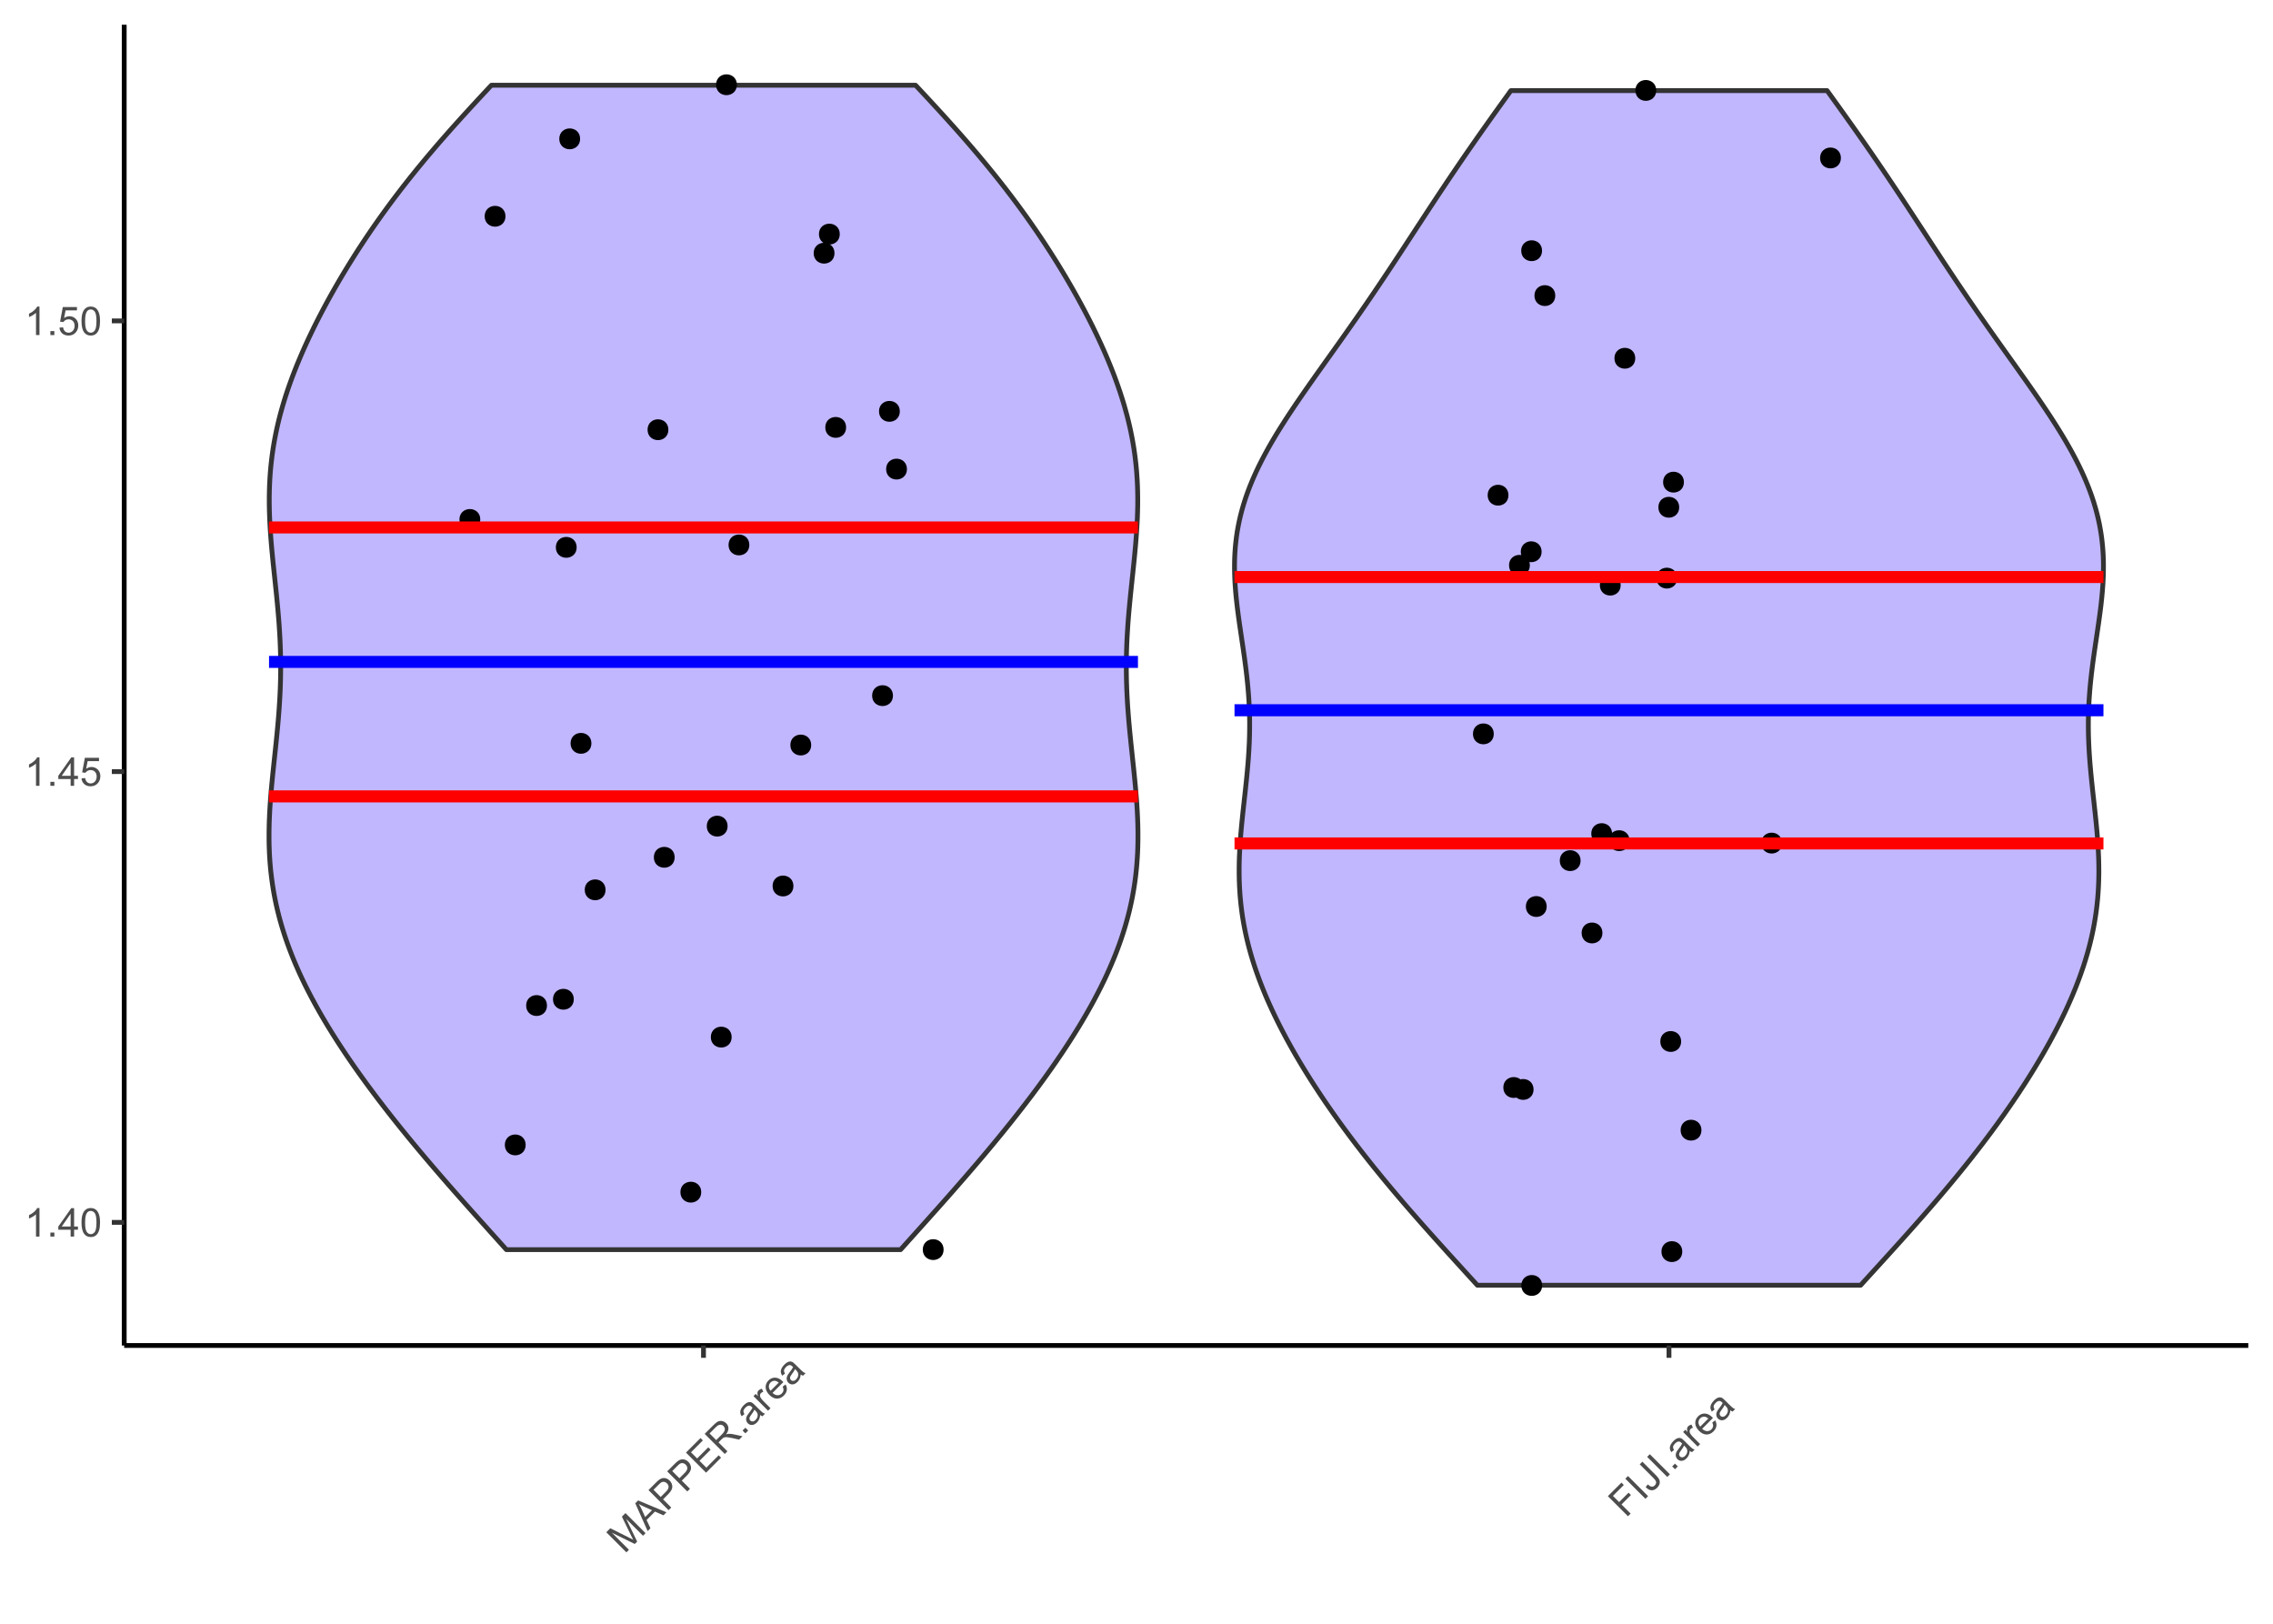 <?xml version="1.0" encoding="UTF-8"?>
<svg xmlns="http://www.w3.org/2000/svg" xmlns:xlink="http://www.w3.org/1999/xlink" width="504pt" height="360pt" viewBox="0 0 504 360" version="1.1">
<defs>
<g>
<symbol overflow="visible" id="glyph0-0">
<path style="stroke:none;" d="M 1.102 0 L 1.102 -5.5 L 5.5 -5.5 L 5.5 0 Z M 1.238 -0.137 L 5.363 -0.137 L 5.363 -5.363 L 1.238 -5.363 Z M 1.238 -0.137 "/>
</symbol>
<symbol overflow="visible" id="glyph0-1">
<path style="stroke:none;" d="M 3.277 0 L 2.504 0 L 2.504 -4.93 C 2.316 -4.75 2.074 -4.574 1.773 -4.395 C 1.469 -4.215 1.195 -4.082 0.957 -3.996 L 0.957 -4.742 C 1.387 -4.941 1.766 -5.188 2.09 -5.48 C 2.414 -5.77 2.645 -6.051 2.781 -6.324 L 3.277 -6.324 Z M 3.277 0 "/>
</symbol>
<symbol overflow="visible" id="glyph0-2">
<path style="stroke:none;" d="M 0.801 0 L 0.801 -0.883 L 1.68 -0.883 L 1.68 0 Z M 0.801 0 "/>
</symbol>
<symbol overflow="visible" id="glyph0-3">
<path style="stroke:none;" d="M 2.844 0 L 2.844 -1.508 L 0.113 -1.508 L 0.113 -2.219 L 2.988 -6.301 L 3.617 -6.301 L 3.617 -2.219 L 4.469 -2.219 L 4.469 -1.508 L 3.617 -1.508 L 3.617 0 Z M 2.844 -2.219 L 2.844 -5.059 L 0.871 -2.219 Z M 2.844 -2.219 "/>
</symbol>
<symbol overflow="visible" id="glyph0-4">
<path style="stroke:none;" d="M 0.367 -3.105 C 0.363 -3.848 0.438 -4.445 0.594 -4.902 C 0.742 -5.355 0.973 -5.707 1.277 -5.953 C 1.578 -6.199 1.957 -6.32 2.418 -6.324 C 2.754 -6.32 3.051 -6.254 3.309 -6.121 C 3.562 -5.984 3.773 -5.789 3.938 -5.531 C 4.102 -5.273 4.23 -4.961 4.328 -4.594 C 4.422 -4.227 4.469 -3.73 4.473 -3.105 C 4.469 -2.367 4.395 -1.77 4.242 -1.316 C 4.09 -0.859 3.863 -0.508 3.562 -0.262 C 3.258 -0.016 2.875 0.105 2.418 0.109 C 1.809 0.105 1.332 -0.109 0.988 -0.547 C 0.57 -1.066 0.363 -1.922 0.367 -3.105 Z M 1.16 -3.105 C 1.16 -2.07 1.281 -1.379 1.523 -1.039 C 1.766 -0.695 2.062 -0.527 2.418 -0.527 C 2.773 -0.527 3.074 -0.699 3.316 -1.043 C 3.559 -1.387 3.68 -2.074 3.68 -3.105 C 3.68 -4.145 3.559 -4.832 3.316 -5.172 C 3.074 -5.512 2.77 -5.684 2.41 -5.684 C 2.051 -5.684 1.77 -5.531 1.559 -5.234 C 1.293 -4.844 1.16 -4.137 1.16 -3.105 Z M 1.16 -3.105 "/>
</symbol>
<symbol overflow="visible" id="glyph0-5">
<path style="stroke:none;" d="M 0.367 -1.648 L 1.176 -1.719 C 1.234 -1.32 1.375 -1.023 1.594 -0.824 C 1.812 -0.625 2.078 -0.527 2.391 -0.527 C 2.762 -0.527 3.074 -0.668 3.336 -0.949 C 3.59 -1.23 3.719 -1.602 3.723 -2.066 C 3.719 -2.504 3.594 -2.852 3.348 -3.109 C 3.098 -3.363 2.773 -3.492 2.375 -3.492 C 2.125 -3.492 1.902 -3.434 1.703 -3.32 C 1.5 -3.207 1.344 -3.062 1.23 -2.883 L 0.504 -2.977 L 1.113 -6.215 L 4.246 -6.215 L 4.246 -5.473 L 1.73 -5.473 L 1.391 -3.781 C 1.766 -4.039 2.164 -4.172 2.582 -4.176 C 3.129 -4.172 3.594 -3.98 3.973 -3.605 C 4.352 -3.223 4.539 -2.734 4.543 -2.137 C 4.539 -1.562 4.375 -1.07 4.043 -0.656 C 3.637 -0.148 3.086 0.105 2.391 0.109 C 1.816 0.105 1.348 -0.051 0.984 -0.371 C 0.621 -0.691 0.414 -1.117 0.367 -1.648 Z M 0.367 -1.648 "/>
</symbol>
<symbol overflow="visible" id="glyph1-0">
<path style="stroke:none;" d="M 0.777 -0.777 L -3.109 -4.668 L 0 -7.777 L 3.891 -3.891 Z M 0.777 -0.973 L 3.695 -3.891 L 0 -7.582 L -2.918 -4.668 Z M 0.777 -0.973 "/>
</symbol>
<symbol overflow="visible" id="glyph1-1">
<path style="stroke:none;" d="M 0.461 -0.461 L -3.992 -4.918 L -3.105 -5.805 L 1.102 -3.703 C 1.492 -3.508 1.781 -3.359 1.977 -3.258 C 1.859 -3.469 1.699 -3.785 1.496 -4.207 L -0.535 -8.375 L 0.258 -9.168 L 4.711 -4.711 L 4.145 -4.145 L 0.418 -7.871 L 2.852 -2.852 L 2.316 -2.316 L -2.762 -4.82 L 1.031 -1.031 Z M 0.461 -0.461 "/>
</symbol>
<symbol overflow="visible" id="glyph1-2">
<path style="stroke:none;" d="M -0.008 0.008 L -2.754 -6.156 L -2.117 -6.789 L 4.16 -4.16 L 3.488 -3.488 L 1.621 -4.316 L -0.242 -2.453 L 0.617 -0.617 Z M -0.555 -3.105 L 0.957 -4.617 L -0.742 -5.383 C -1.254 -5.613 -1.668 -5.816 -1.98 -5.992 C -1.75 -5.645 -1.547 -5.281 -1.371 -4.902 Z M -0.555 -3.105 "/>
</symbol>
<symbol overflow="visible" id="glyph1-3">
<path style="stroke:none;" d="M 0.48 -0.48 L -3.973 -4.934 L -2.293 -6.613 C -1.996 -6.906 -1.758 -7.117 -1.574 -7.25 C -1.316 -7.43 -1.062 -7.543 -0.816 -7.59 C -0.562 -7.633 -0.301 -7.609 -0.027 -7.52 C 0.246 -7.422 0.492 -7.266 0.715 -7.047 C 1.09 -6.664 1.289 -6.223 1.312 -5.723 C 1.336 -5.219 1.031 -4.652 0.402 -4.023 L -0.742 -2.879 L 1.07 -1.07 Z M -1.266 -3.406 L -0.117 -4.559 C 0.266 -4.938 0.465 -5.277 0.484 -5.582 C 0.5 -5.883 0.379 -6.164 0.125 -6.422 C -0.062 -6.605 -0.266 -6.715 -0.496 -6.758 C -0.719 -6.793 -0.93 -6.758 -1.129 -6.648 C -1.254 -6.574 -1.449 -6.402 -1.719 -6.137 L -2.859 -5 Z M -1.266 -3.406 "/>
</symbol>
<symbol overflow="visible" id="glyph1-4">
<path style="stroke:none;" d="M 0.492 -0.492 L -3.961 -4.945 L -0.742 -8.168 L -0.215 -7.641 L -2.848 -5.012 L -1.484 -3.645 L 0.98 -6.109 L 1.504 -5.586 L -0.961 -3.125 L 0.555 -1.605 L 3.289 -4.344 L 3.816 -3.816 Z M 0.492 -0.492 "/>
</symbol>
<symbol overflow="visible" id="glyph1-5">
<path style="stroke:none;" d="M 0.488 -0.488 L -3.965 -4.945 L -1.988 -6.918 C -1.59 -7.312 -1.25 -7.574 -0.965 -7.703 C -0.676 -7.828 -0.367 -7.852 -0.043 -7.773 C 0.285 -7.691 0.566 -7.531 0.812 -7.289 C 1.125 -6.973 1.289 -6.602 1.301 -6.184 C 1.312 -5.758 1.133 -5.305 0.77 -4.82 C 0.996 -4.902 1.191 -4.949 1.348 -4.957 C 1.676 -4.969 2.035 -4.934 2.426 -4.852 L 4.414 -4.414 L 3.672 -3.672 L 2.156 -4.012 C 1.715 -4.102 1.367 -4.164 1.117 -4.199 C 0.863 -4.227 0.664 -4.227 0.52 -4.195 C 0.375 -4.164 0.246 -4.113 0.133 -4.047 C 0.051 -3.992 -0.062 -3.891 -0.215 -3.738 L -0.898 -3.055 L 1.078 -1.078 Z M -1.41 -3.566 L -0.145 -4.836 C 0.125 -5.102 0.305 -5.34 0.406 -5.547 C 0.5 -5.754 0.527 -5.957 0.484 -6.16 C 0.438 -6.359 0.344 -6.535 0.203 -6.68 C -0.008 -6.891 -0.254 -6.984 -0.543 -6.969 C -0.828 -6.949 -1.137 -6.777 -1.473 -6.449 L -2.883 -5.039 Z M -1.41 -3.566 "/>
</symbol>
<symbol overflow="visible" id="glyph1-6">
<path style="stroke:none;" d="M 0.566 -0.566 L -0.059 -1.188 L 0.566 -1.812 L 1.188 -1.188 Z M 0.566 -0.566 "/>
</symbol>
<symbol overflow="visible" id="glyph1-7">
<path style="stroke:none;" d="M 2.117 -2.914 C 2.082 -2.535 2.008 -2.219 1.895 -1.965 C 1.777 -1.703 1.613 -1.469 1.402 -1.254 C 1.043 -0.898 0.684 -0.711 0.32 -0.695 C -0.043 -0.676 -0.355 -0.801 -0.625 -1.074 C -0.781 -1.23 -0.891 -1.414 -0.949 -1.617 C -1.008 -1.82 -1.016 -2.02 -0.98 -2.215 C -0.941 -2.41 -0.871 -2.598 -0.77 -2.785 C -0.684 -2.918 -0.551 -3.109 -0.363 -3.355 C 0.023 -3.844 0.285 -4.23 0.422 -4.52 C 0.348 -4.59 0.301 -4.641 0.281 -4.664 C 0.062 -4.887 -0.145 -4.992 -0.344 -4.98 C -0.605 -4.965 -0.875 -4.816 -1.152 -4.543 C -1.406 -4.281 -1.551 -4.047 -1.586 -3.836 C -1.613 -3.621 -1.543 -3.371 -1.379 -3.086 L -1.988 -2.625 C -2.164 -2.902 -2.27 -3.164 -2.301 -3.418 C -2.328 -3.668 -2.273 -3.938 -2.141 -4.227 C -2.004 -4.508 -1.801 -4.793 -1.523 -5.074 C -1.25 -5.348 -0.992 -5.539 -0.758 -5.648 C -0.516 -5.754 -0.309 -5.797 -0.133 -5.781 C 0.047 -5.762 0.227 -5.695 0.41 -5.582 C 0.52 -5.504 0.695 -5.344 0.941 -5.105 L 1.672 -4.375 C 2.176 -3.863 2.508 -3.555 2.668 -3.445 C 2.824 -3.332 3 -3.246 3.195 -3.195 L 2.625 -2.625 C 2.453 -2.68 2.281 -2.773 2.117 -2.914 Z M 0.852 -4.09 C 0.73 -3.809 0.504 -3.441 0.164 -2.988 C -0.027 -2.73 -0.148 -2.535 -0.203 -2.402 C -0.254 -2.27 -0.266 -2.137 -0.238 -2.008 C -0.211 -1.879 -0.152 -1.77 -0.059 -1.676 C 0.086 -1.527 0.262 -1.461 0.473 -1.477 C 0.68 -1.488 0.891 -1.598 1.102 -1.812 C 1.312 -2.02 1.453 -2.254 1.523 -2.512 C 1.594 -2.766 1.59 -3.012 1.512 -3.254 C 1.445 -3.434 1.289 -3.648 1.051 -3.891 Z M 0.852 -4.09 "/>
</symbol>
<symbol overflow="visible" id="glyph1-8">
<path style="stroke:none;" d="M 0.402 -0.402 L -2.824 -3.629 L -2.332 -4.121 L -1.84 -3.633 C -1.941 -3.984 -1.977 -4.25 -1.945 -4.434 C -1.91 -4.609 -1.828 -4.762 -1.703 -4.895 C -1.52 -5.074 -1.273 -5.203 -0.965 -5.281 L -0.648 -4.586 C -0.855 -4.527 -1.027 -4.434 -1.168 -4.301 C -1.285 -4.18 -1.355 -4.035 -1.379 -3.871 C -1.398 -3.703 -1.367 -3.535 -1.285 -3.371 C -1.148 -3.113 -0.969 -2.871 -0.738 -2.641 L 0.949 -0.949 Z M 0.402 -0.402 "/>
</symbol>
<symbol overflow="visible" id="glyph1-9">
<path style="stroke:none;" d="M 1.578 -3.656 L 2.215 -4.152 C 2.457 -3.73 2.547 -3.309 2.488 -2.887 C 2.426 -2.461 2.211 -2.062 1.84 -1.691 C 1.363 -1.219 0.84 -0.988 0.277 -1.004 C -0.289 -1.016 -0.832 -1.285 -1.359 -1.812 C -1.898 -2.352 -2.18 -2.914 -2.203 -3.496 C -2.223 -4.074 -2.008 -4.586 -1.566 -5.035 C -1.129 -5.465 -0.629 -5.672 -0.066 -5.652 C 0.504 -5.629 1.051 -5.352 1.582 -4.82 C 1.613 -4.785 1.66 -4.734 1.727 -4.672 L -0.68 -2.266 C -0.305 -1.93 0.066 -1.758 0.434 -1.754 C 0.801 -1.742 1.117 -1.875 1.391 -2.145 C 1.586 -2.344 1.707 -2.566 1.746 -2.816 C 1.781 -3.062 1.723 -3.344 1.578 -3.656 Z M -1.102 -2.746 L 0.703 -4.547 C 0.406 -4.793 0.133 -4.926 -0.117 -4.953 C -0.5 -4.984 -0.828 -4.863 -1.109 -4.59 C -1.355 -4.336 -1.484 -4.043 -1.488 -3.703 C -1.492 -3.363 -1.363 -3.043 -1.102 -2.746 Z M -1.102 -2.746 "/>
</symbol>
<symbol overflow="visible" id="glyph1-10">
<path style="stroke:none;" d="M 0.512 -0.512 L -3.945 -4.965 L -0.938 -7.969 L -0.414 -7.445 L -2.828 -5.027 L -1.449 -3.648 L 0.641 -5.738 L 1.168 -5.215 L -0.922 -3.125 L 1.102 -1.102 Z M 0.512 -0.512 "/>
</symbol>
<symbol overflow="visible" id="glyph1-11">
<path style="stroke:none;" d="M 0.582 -0.582 L -3.875 -5.035 L -3.285 -5.625 L 1.168 -1.168 Z M 0.582 -0.582 "/>
</symbol>
<symbol overflow="visible" id="glyph1-12">
<path style="stroke:none;" d="M -1.086 -1.441 L -0.625 -2.047 C -0.27 -1.719 0.023 -1.551 0.262 -1.539 C 0.5 -1.527 0.719 -1.621 0.922 -1.824 C 1.066 -1.965 1.16 -2.125 1.203 -2.305 C 1.242 -2.477 1.227 -2.645 1.148 -2.805 C 1.07 -2.961 0.902 -3.168 0.652 -3.426 L -2.414 -6.492 L -1.824 -7.082 L 1.211 -4.047 C 1.582 -3.672 1.824 -3.34 1.941 -3.047 C 2.051 -2.75 2.066 -2.449 1.98 -2.148 C 1.891 -1.844 1.715 -1.562 1.453 -1.301 C 1.062 -0.91 0.648 -0.723 0.219 -0.738 C -0.215 -0.754 -0.645 -0.988 -1.086 -1.441 Z M -1.086 -1.441 "/>
</symbol>
</g>
</defs>
<g id="surface749">
<rect x="0" y="0" width="504" height="360" style="fill:rgb(100%,100%,100%);fill-opacity:1;stroke:none;"/>
<rect x="0" y="0" width="504" height="360" style="fill:rgb(100%,100%,100%);fill-opacity:1;stroke:none;"/>
<path style="fill:none;stroke-width:1.067;stroke-linecap:round;stroke-linejoin:round;stroke:rgb(100%,100%,100%);stroke-opacity:1;stroke-miterlimit:10;" d="M 0 360 L 504 360 L 504 0 L 0 0 Z M 0 360 "/>
<path style="fill-rule:nonzero;fill:rgb(51.765%,43.922%,100%);fill-opacity:0.502;stroke-width:1.067;stroke-linecap:round;stroke-linejoin:round;stroke:rgb(20%,20%,20%);stroke-opacity:1;stroke-miterlimit:10;" d="M 112.285 277.062 L 111.832 276.555 L 111.379 276.051 L 110.922 275.547 L 110.469 275.039 L 109.562 274.031 L 109.105 273.523 L 108.199 272.516 L 107.746 272.008 L 106.84 271 L 106.387 270.492 L 105.934 269.988 L 105.48 269.48 L 105.031 268.977 L 104.578 268.473 L 104.129 267.965 L 103.23 266.957 L 102.781 266.449 L 102.336 265.945 L 101.887 265.441 L 101.441 264.934 L 100.551 263.926 L 100.109 263.418 L 99.664 262.914 L 99.227 262.41 L 98.785 261.902 L 98.344 261.398 L 97.906 260.895 L 97.469 260.387 L 97.035 259.883 L 96.598 259.379 L 96.164 258.871 L 95.73 258.367 L 95.301 257.863 L 94.871 257.355 L 94.441 256.852 L 94.016 256.348 L 93.59 255.84 L 93.164 255.336 L 92.742 254.832 L 92.32 254.324 L 91.902 253.82 L 91.48 253.316 L 91.066 252.809 L 90.648 252.305 L 90.238 251.801 L 89.824 251.293 L 89.004 250.285 L 88.598 249.777 L 88.191 249.273 L 87.789 248.77 L 87.387 248.262 L 86.984 247.758 L 86.59 247.254 L 86.191 246.746 L 85.402 245.738 L 85.012 245.23 L 84.238 244.223 L 83.852 243.715 L 83.086 242.707 L 82.707 242.199 L 81.957 241.191 L 81.582 240.684 L 81.211 240.18 L 80.844 239.676 L 80.477 239.168 L 79.75 238.16 L 79.391 237.652 L 78.68 236.645 L 78.324 236.137 L 77.629 235.129 L 77.281 234.621 L 76.938 234.117 L 76.598 233.613 L 76.262 233.105 L 75.926 232.602 L 75.594 232.098 L 75.262 231.59 L 74.934 231.086 L 74.609 230.582 L 74.289 230.074 L 73.965 229.57 L 73.652 229.066 L 73.336 228.559 L 73.027 228.055 L 72.715 227.551 L 72.41 227.043 L 71.809 226.035 L 71.512 225.527 L 70.926 224.52 L 70.641 224.012 L 70.355 223.508 L 70.074 223.004 L 69.797 222.496 L 69.25 221.488 L 68.98 220.98 L 68.457 219.973 L 68.199 219.465 L 67.941 218.961 L 67.691 218.457 L 67.441 217.949 L 66.957 216.941 L 66.723 216.434 L 66.488 215.93 L 66.258 215.426 L 66.031 214.918 L 65.812 214.414 L 65.59 213.91 L 65.375 213.402 L 65.164 212.898 L 64.957 212.395 L 64.754 211.887 L 64.555 211.383 L 64.359 210.879 L 64.168 210.371 L 63.793 209.363 L 63.617 208.855 L 63.438 208.352 L 63.27 207.848 L 63.098 207.34 L 62.777 206.332 L 62.621 205.824 L 62.469 205.32 L 62.32 204.816 L 62.176 204.309 L 62.039 203.805 L 61.902 203.297 L 61.77 202.793 L 61.645 202.289 L 61.52 201.781 L 61.285 200.773 L 61.176 200.266 L 61.07 199.762 L 60.969 199.258 L 60.867 198.75 L 60.773 198.246 L 60.684 197.742 L 60.598 197.234 L 60.516 196.73 L 60.438 196.227 L 60.363 195.719 L 60.293 195.215 L 60.227 194.711 L 60.164 194.203 L 60.047 193.195 L 59.996 192.688 L 59.949 192.184 L 59.906 191.68 L 59.863 191.172 L 59.793 190.164 L 59.766 189.656 L 59.738 189.152 L 59.719 188.648 L 59.699 188.141 L 59.668 187.133 L 59.66 186.625 L 59.652 186.121 L 59.652 184.605 L 59.66 184.102 L 59.668 183.594 L 59.691 182.586 L 59.707 182.078 L 59.727 181.574 L 59.75 181.07 L 59.77 180.562 L 59.824 179.555 L 59.855 179.047 L 59.887 178.543 L 59.922 178.039 L 59.957 177.531 L 60.035 176.523 L 60.078 176.016 L 60.117 175.512 L 60.164 175.008 L 60.207 174.5 L 60.301 173.492 L 60.352 172.984 L 60.398 172.48 L 60.449 171.977 L 60.5 171.469 L 60.555 170.965 L 60.605 170.461 L 60.66 169.953 L 60.711 169.449 L 60.766 168.945 L 60.82 168.438 L 60.871 167.934 L 60.926 167.43 L 60.98 166.922 L 61.035 166.418 L 61.086 165.914 L 61.141 165.406 L 61.191 164.902 L 61.246 164.398 L 61.297 163.891 L 61.398 162.883 L 61.449 162.375 L 61.543 161.367 L 61.59 160.859 L 61.633 160.355 L 61.68 159.852 L 61.723 159.344 L 61.801 158.336 L 61.84 157.828 L 61.879 157.324 L 61.914 156.82 L 61.945 156.312 L 61.98 155.809 L 62.008 155.305 L 62.039 154.797 L 62.066 154.293 L 62.09 153.789 L 62.113 153.281 L 62.137 152.777 L 62.152 152.273 L 62.172 151.766 L 62.184 151.262 L 62.199 150.758 L 62.211 150.25 L 62.227 149.242 L 62.23 148.734 L 62.234 148.23 L 62.234 147.727 L 62.23 147.219 L 62.223 146.211 L 62.215 145.703 L 62.191 144.695 L 62.18 144.188 L 62.16 143.684 L 62.145 143.18 L 62.121 142.672 L 62.102 142.168 L 62.078 141.664 L 62.051 141.156 L 62.023 140.652 L 61.992 140.148 L 61.961 139.641 L 61.93 139.137 L 61.895 138.633 L 61.859 138.125 L 61.82 137.621 L 61.781 137.113 L 61.695 136.105 L 61.652 135.598 L 61.609 135.094 L 61.562 134.59 L 61.516 134.082 L 61.469 133.578 L 61.418 133.074 L 61.371 132.566 L 61.27 131.559 L 61.215 131.051 L 61.164 130.547 L 61.109 130.043 L 61.059 129.535 L 60.949 128.527 L 60.898 128.02 L 60.789 127.012 L 60.738 126.504 L 60.684 126 L 60.633 125.496 L 60.578 124.988 L 60.477 123.98 L 60.426 123.473 L 60.332 122.465 L 60.281 121.957 L 60.238 121.453 L 60.191 120.949 L 60.148 120.441 L 60.109 119.938 L 60.066 119.434 L 60.027 118.926 L 59.957 117.918 L 59.922 117.41 L 59.895 116.906 L 59.863 116.402 L 59.836 115.895 L 59.789 114.887 L 59.77 114.379 L 59.754 113.875 L 59.734 113.371 L 59.723 112.863 L 59.707 111.855 L 59.703 111.348 L 59.703 110.34 L 59.707 109.832 L 59.719 109.328 L 59.727 108.824 L 59.742 108.316 L 59.758 107.812 L 59.781 107.309 L 59.805 106.801 L 59.832 106.297 L 59.863 105.793 L 59.898 105.285 L 59.934 104.781 L 59.977 104.277 L 60.02 103.77 L 60.121 102.762 L 60.18 102.254 L 60.238 101.75 L 60.301 101.246 L 60.367 100.738 L 60.438 100.234 L 60.512 99.73 L 60.59 99.223 L 60.672 98.719 L 60.758 98.215 L 60.848 97.707 L 60.938 97.203 L 61.039 96.699 L 61.137 96.191 L 61.348 95.184 L 61.461 94.676 L 61.574 94.172 L 61.695 93.668 L 61.816 93.16 L 62.074 92.152 L 62.207 91.645 L 62.488 90.637 L 62.633 90.129 L 62.777 89.625 L 62.93 89.121 L 63.086 88.613 L 63.242 88.109 L 63.402 87.605 L 63.57 87.098 L 63.738 86.594 L 63.91 86.09 L 64.086 85.582 L 64.445 84.574 L 64.629 84.066 L 64.816 83.562 L 65.008 83.059 L 65.203 82.551 L 65.398 82.047 L 65.602 81.543 L 65.801 81.035 L 66.008 80.531 L 66.219 80.027 L 66.43 79.52 L 66.645 79.016 L 66.863 78.512 L 67.082 78.004 L 67.527 76.996 L 67.758 76.488 L 67.988 75.984 L 68.223 75.48 L 68.457 74.973 L 68.699 74.469 L 68.938 73.965 L 69.184 73.457 L 69.43 72.953 L 69.676 72.445 L 69.93 71.941 L 70.18 71.438 L 70.438 70.93 L 70.695 70.426 L 70.957 69.922 L 71.219 69.414 L 71.75 68.406 L 72.02 67.898 L 72.566 66.891 L 72.844 66.383 L 73.121 65.879 L 73.402 65.375 L 73.688 64.867 L 74.258 63.859 L 74.551 63.352 L 74.84 62.848 L 75.137 62.344 L 75.434 61.836 L 75.73 61.332 L 76.031 60.828 L 76.336 60.32 L 76.641 59.816 L 76.949 59.312 L 77.258 58.805 L 77.883 57.797 L 78.203 57.289 L 78.52 56.785 L 78.84 56.281 L 79.164 55.773 L 79.488 55.27 L 79.816 54.766 L 80.148 54.258 L 80.48 53.754 L 80.816 53.25 L 81.152 52.742 L 81.492 52.238 L 81.836 51.734 L 82.176 51.227 L 82.523 50.723 L 82.875 50.219 L 83.227 49.711 L 83.578 49.207 L 83.938 48.703 L 84.293 48.195 L 85.02 47.188 L 85.387 46.68 L 85.754 46.176 L 86.125 45.672 L 86.496 45.164 L 86.875 44.66 L 87.25 44.156 L 87.633 43.648 L 88.016 43.145 L 88.402 42.641 L 88.789 42.133 L 89.18 41.629 L 89.574 41.125 L 89.969 40.617 L 90.766 39.609 L 91.168 39.102 L 91.574 38.598 L 91.984 38.094 L 92.391 37.586 L 93.219 36.578 L 93.637 36.07 L 94.055 35.566 L 94.477 35.062 L 94.902 34.555 L 95.328 34.051 L 95.758 33.547 L 96.188 33.039 L 97.055 32.031 L 97.492 31.523 L 97.93 31.02 L 98.375 30.516 L 98.816 30.008 L 99.707 29 L 100.156 28.492 L 100.609 27.988 L 101.059 27.484 L 101.516 26.977 L 101.969 26.473 L 102.426 25.969 L 102.887 25.461 L 103.809 24.453 L 104.273 23.945 L 104.734 23.441 L 105.203 22.938 L 105.668 22.43 L 106.605 21.422 L 107.074 20.914 L 108.02 19.906 L 108.492 19.398 L 108.965 18.895 L 203.012 18.895 L 203.484 19.398 L 203.957 19.906 L 204.43 20.41 L 204.898 20.914 L 205.371 21.422 L 206.309 22.43 L 206.773 22.938 L 207.703 23.945 L 208.168 24.453 L 209.09 25.461 L 209.547 25.969 L 210.008 26.473 L 210.461 26.977 L 210.914 27.484 L 211.82 28.492 L 212.27 29 L 213.16 30.008 L 213.602 30.516 L 214.047 31.02 L 214.484 31.523 L 214.922 32.031 L 215.789 33.039 L 216.219 33.547 L 216.648 34.051 L 217.074 34.555 L 217.496 35.062 L 218.34 36.07 L 218.758 36.578 L 219.172 37.082 L 219.582 37.586 L 219.992 38.094 L 220.402 38.598 L 220.805 39.102 L 221.211 39.609 L 222.008 40.617 L 222.402 41.125 L 222.797 41.629 L 223.188 42.133 L 223.574 42.641 L 223.961 43.145 L 224.344 43.648 L 224.723 44.156 L 225.48 45.164 L 225.852 45.672 L 226.223 46.176 L 226.59 46.68 L 226.957 47.188 L 227.684 48.195 L 228.039 48.703 L 228.398 49.207 L 228.75 49.711 L 229.102 50.219 L 229.797 51.227 L 230.141 51.734 L 230.484 52.238 L 230.824 52.742 L 231.16 53.25 L 231.496 53.754 L 231.828 54.258 L 232.16 54.766 L 232.484 55.27 L 232.812 55.773 L 233.137 56.281 L 233.457 56.785 L 233.773 57.289 L 234.094 57.797 L 234.719 58.805 L 235.027 59.312 L 235.336 59.816 L 235.641 60.32 L 235.945 60.828 L 236.246 61.332 L 236.543 61.836 L 236.84 62.344 L 237.426 63.352 L 237.715 63.859 L 238.004 64.363 L 238.289 64.867 L 238.574 65.375 L 238.855 65.879 L 239.133 66.383 L 239.41 66.891 L 239.684 67.395 L 239.953 67.898 L 240.227 68.406 L 240.758 69.414 L 241.02 69.922 L 241.281 70.426 L 241.539 70.93 L 241.797 71.438 L 242.047 71.941 L 242.301 72.445 L 242.547 72.953 L 242.793 73.457 L 243.039 73.965 L 243.277 74.469 L 243.52 74.973 L 243.754 75.48 L 243.988 75.984 L 244.219 76.488 L 244.445 76.996 L 244.672 77.5 L 244.895 78.004 L 245.113 78.512 L 245.332 79.016 L 245.547 79.52 L 245.758 80.027 L 246.172 81.035 L 246.375 81.543 L 246.773 82.551 L 246.969 83.059 L 247.16 83.562 L 247.344 84.066 L 247.531 84.574 L 247.891 85.582 L 248.066 86.09 L 248.238 86.594 L 248.406 87.098 L 248.57 87.605 L 248.891 88.613 L 249.047 89.121 L 249.199 89.625 L 249.344 90.129 L 249.488 90.637 L 249.629 91.141 L 249.766 91.645 L 249.902 92.152 L 250.031 92.656 L 250.156 93.16 L 250.281 93.668 L 250.516 94.676 L 250.629 95.184 L 250.84 96.191 L 250.938 96.699 L 251.039 97.203 L 251.129 97.707 L 251.219 98.215 L 251.305 98.719 L 251.387 99.223 L 251.465 99.73 L 251.539 100.234 L 251.609 100.738 L 251.676 101.246 L 251.738 101.75 L 251.797 102.254 L 251.855 102.762 L 251.957 103.77 L 252 104.277 L 252.043 104.781 L 252.078 105.285 L 252.113 105.793 L 252.145 106.297 L 252.172 106.801 L 252.195 107.309 L 252.219 107.812 L 252.234 108.316 L 252.25 108.824 L 252.266 109.832 L 252.273 110.34 L 252.273 111.348 L 252.27 111.855 L 252.262 112.359 L 252.25 112.863 L 252.238 113.371 L 252.207 114.379 L 252.188 114.887 L 252.141 115.895 L 252.113 116.402 L 252.051 117.41 L 252.02 117.918 L 251.984 118.422 L 251.945 118.926 L 251.91 119.434 L 251.867 119.938 L 251.828 120.441 L 251.785 120.949 L 251.691 121.957 L 251.645 122.465 L 251.598 122.969 L 251.547 123.473 L 251.5 123.98 L 251.398 124.988 L 251.344 125.496 L 251.293 126 L 251.238 126.504 L 251.188 127.012 L 251.078 128.02 L 251.023 128.527 L 250.973 129.031 L 250.918 129.535 L 250.863 130.043 L 250.762 131.051 L 250.707 131.559 L 250.605 132.566 L 250.559 133.074 L 250.508 133.578 L 250.461 134.082 L 250.414 134.59 L 250.32 135.598 L 250.277 136.105 L 250.238 136.609 L 250.195 137.113 L 250.156 137.621 L 250.117 138.125 L 250.082 138.633 L 250.047 139.137 L 250.016 139.641 L 249.984 140.148 L 249.953 140.652 L 249.926 141.156 L 249.898 141.664 L 249.852 142.672 L 249.832 143.18 L 249.816 143.684 L 249.797 144.188 L 249.785 144.695 L 249.762 145.703 L 249.754 146.211 L 249.746 147.219 L 249.742 147.727 L 249.742 148.23 L 249.746 148.734 L 249.75 149.242 L 249.766 150.25 L 249.777 150.758 L 249.789 151.262 L 249.805 151.766 L 249.824 152.273 L 249.84 152.777 L 249.863 153.281 L 249.887 153.789 L 249.91 154.293 L 249.938 154.797 L 249.965 155.305 L 250.027 156.312 L 250.062 156.82 L 250.098 157.324 L 250.137 157.828 L 250.172 158.336 L 250.215 158.84 L 250.254 159.344 L 250.297 159.852 L 250.34 160.355 L 250.387 160.859 L 250.434 161.367 L 250.527 162.375 L 250.578 162.883 L 250.68 163.891 L 250.73 164.398 L 250.781 164.902 L 250.836 165.406 L 250.887 165.914 L 250.996 166.922 L 251.051 167.43 L 251.102 167.934 L 251.156 168.438 L 251.211 168.945 L 251.266 169.449 L 251.316 169.953 L 251.371 170.461 L 251.473 171.469 L 251.527 171.977 L 251.574 172.48 L 251.625 172.984 L 251.672 173.492 L 251.723 173.996 L 251.77 174.5 L 251.812 175.008 L 251.898 176.016 L 251.941 176.523 L 252.02 177.531 L 252.055 178.039 L 252.09 178.543 L 252.121 179.047 L 252.152 179.555 L 252.18 180.059 L 252.203 180.562 L 252.227 181.07 L 252.25 181.574 L 252.266 182.078 L 252.285 182.586 L 252.309 183.594 L 252.316 184.102 L 252.324 184.605 L 252.324 185.617 L 252.316 186.625 L 252.305 187.133 L 252.293 187.637 L 252.277 188.141 L 252.258 188.648 L 252.238 189.152 L 252.207 189.656 L 252.18 190.164 L 252.109 191.172 L 252.07 191.68 L 252.027 192.184 L 251.977 192.688 L 251.926 193.195 L 251.871 193.699 L 251.812 194.203 L 251.75 194.711 L 251.684 195.215 L 251.613 195.719 L 251.539 196.227 L 251.461 196.73 L 251.379 197.234 L 251.293 197.742 L 251.199 198.246 L 251.109 198.75 L 251.008 199.258 L 250.906 199.762 L 250.797 200.266 L 250.688 200.773 L 250.574 201.277 L 250.457 201.781 L 250.332 202.289 L 250.074 203.297 L 249.938 203.805 L 249.797 204.309 L 249.656 204.816 L 249.508 205.32 L 249.355 205.824 L 249.199 206.332 L 248.879 207.34 L 248.707 207.848 L 248.539 208.352 L 248.359 208.855 L 248.18 209.363 L 247.996 209.867 L 247.809 210.371 L 247.617 210.879 L 247.422 211.383 L 247.223 211.887 L 247.02 212.395 L 246.598 213.402 L 246.383 213.91 L 245.945 214.918 L 245.715 215.426 L 245.488 215.93 L 245.254 216.434 L 245.02 216.941 L 244.777 217.445 L 244.531 217.949 L 244.285 218.457 L 244.035 218.961 L 243.777 219.465 L 243.52 219.973 L 243.258 220.477 L 242.992 220.98 L 242.727 221.488 L 242.18 222.496 L 241.902 223.004 L 241.621 223.508 L 241.336 224.012 L 241.047 224.52 L 240.758 225.023 L 240.465 225.527 L 240.168 226.035 L 239.566 227.043 L 239.262 227.551 L 238.949 228.055 L 238.641 228.559 L 238.324 229.066 L 238.008 229.57 L 237.688 230.074 L 237.367 230.582 L 237.043 231.086 L 236.715 231.59 L 236.383 232.098 L 236.051 232.602 L 235.715 233.105 L 235.375 233.613 L 235.035 234.117 L 234.691 234.621 L 234.348 235.129 L 234 235.633 L 233.648 236.137 L 233.297 236.645 L 232.941 237.148 L 232.582 237.652 L 232.227 238.16 L 231.5 239.168 L 231.133 239.676 L 230.762 240.18 L 230.395 240.684 L 230.02 241.191 L 229.27 242.199 L 228.891 242.707 L 228.125 243.715 L 227.738 244.223 L 227.352 244.727 L 226.961 245.23 L 226.574 245.738 L 225.785 246.746 L 225.387 247.254 L 224.59 248.262 L 224.188 248.77 L 223.785 249.273 L 223.379 249.777 L 222.973 250.285 L 222.152 251.293 L 221.738 251.801 L 220.91 252.809 L 220.492 253.316 L 219.656 254.324 L 219.234 254.832 L 218.812 255.336 L 218.387 255.84 L 217.961 256.348 L 217.531 256.852 L 217.105 257.355 L 216.676 257.863 L 216.242 258.367 L 215.812 258.871 L 215.379 259.379 L 214.941 259.883 L 214.508 260.387 L 214.07 260.895 L 213.633 261.398 L 213.191 261.902 L 212.75 262.41 L 211.867 263.418 L 211.426 263.926 L 210.535 264.934 L 210.09 265.441 L 209.641 265.945 L 209.195 266.449 L 208.746 266.957 L 207.848 267.965 L 207.395 268.473 L 206.945 268.977 L 206.492 269.48 L 206.043 269.988 L 205.59 270.492 L 205.137 271 L 204.23 272.008 L 203.777 272.516 L 202.871 273.523 L 202.414 274.031 L 201.508 275.039 L 201.055 275.547 L 200.598 276.051 L 200.145 276.555 L 199.691 277.062 Z M 112.285 277.062 "/>
<path style="fill-rule:nonzero;fill:rgb(51.765%,43.922%,100%);fill-opacity:0.502;stroke-width:1.067;stroke-linecap:round;stroke-linejoin:round;stroke:rgb(20%,20%,20%);stroke-opacity:1;stroke-miterlimit:10;" d="M 327.574 284.945 L 327.105 284.426 L 326.633 283.906 L 326.16 283.391 L 325.215 282.352 L 324.742 281.836 L 324.27 281.316 L 323.801 280.797 L 323.328 280.281 L 322.383 279.242 L 321.914 278.727 L 321.441 278.207 L 320.973 277.688 L 320.504 277.172 L 319.566 276.133 L 319.102 275.613 L 318.633 275.098 L 317.703 274.059 L 317.242 273.543 L 316.777 273.023 L 316.316 272.504 L 315.855 271.988 L 315.398 271.469 L 314.938 270.949 L 314.484 270.434 L 314.027 269.914 L 313.574 269.395 L 313.121 268.879 L 312.668 268.359 L 312.219 267.84 L 311.773 267.324 L 311.324 266.805 L 310.879 266.285 L 310.438 265.766 L 309.996 265.25 L 309.555 264.73 L 309.117 264.211 L 308.68 263.695 L 307.812 262.656 L 307.383 262.141 L 306.953 261.621 L 306.527 261.102 L 306.102 260.586 L 305.258 259.547 L 304.836 259.031 L 304.418 258.512 L 304.004 257.992 L 303.594 257.477 L 302.773 256.438 L 302.367 255.918 L 301.961 255.402 L 301.562 254.883 L 301.16 254.363 L 300.762 253.848 L 299.973 252.809 L 299.582 252.293 L 298.809 251.254 L 298.426 250.738 L 298.043 250.219 L 297.664 249.699 L 297.285 249.184 L 296.91 248.664 L 296.168 247.625 L 295.801 247.109 L 295.074 246.07 L 294.715 245.555 L 294.355 245.035 L 294 244.516 L 293.648 244 L 293.297 243.48 L 292.949 242.961 L 292.605 242.445 L 292.262 241.926 L 291.922 241.406 L 291.582 240.891 L 291.246 240.371 L 290.914 239.852 L 290.586 239.336 L 290.258 238.816 L 289.609 237.777 L 289.289 237.262 L 288.977 236.742 L 288.66 236.223 L 288.348 235.707 L 288.039 235.188 L 287.734 234.668 L 287.43 234.152 L 287.129 233.633 L 286.832 233.113 L 286.539 232.598 L 286.246 232.078 L 285.957 231.559 L 285.672 231.043 L 285.387 230.523 L 285.105 230.004 L 284.832 229.484 L 284.555 228.969 L 284.016 227.93 L 283.754 227.414 L 283.492 226.895 L 283.234 226.375 L 282.977 225.859 L 282.477 224.82 L 282.234 224.305 L 281.988 223.785 L 281.754 223.266 L 281.516 222.75 L 281.055 221.711 L 280.832 221.195 L 280.609 220.676 L 280.18 219.637 L 279.973 219.121 L 279.766 218.602 L 279.562 218.082 L 279.363 217.566 L 279.168 217.047 L 278.977 216.527 L 278.793 216.012 L 278.609 215.492 L 278.43 214.973 L 278.254 214.457 L 277.918 213.418 L 277.754 212.902 L 277.441 211.863 L 277.293 211.348 L 277.148 210.828 L 276.867 209.789 L 276.738 209.273 L 276.609 208.754 L 276.484 208.234 L 276.363 207.719 L 276.137 206.68 L 276.031 206.164 L 275.93 205.645 L 275.832 205.125 L 275.738 204.609 L 275.648 204.09 L 275.562 203.57 L 275.484 203.055 L 275.406 202.535 L 275.336 202.016 L 275.27 201.496 L 275.207 200.98 L 275.145 200.461 L 275.094 199.941 L 275.043 199.426 L 274.996 198.906 L 274.953 198.387 L 274.918 197.871 L 274.883 197.352 L 274.855 196.832 L 274.828 196.316 L 274.789 195.277 L 274.777 194.762 L 274.766 194.242 L 274.762 193.723 L 274.758 193.207 L 274.758 192.688 L 274.762 192.168 L 274.77 191.648 L 274.777 191.133 L 274.809 190.094 L 274.832 189.578 L 274.879 188.539 L 274.906 188.023 L 274.941 187.504 L 274.973 186.984 L 275.008 186.469 L 275.086 185.43 L 275.129 184.914 L 275.176 184.395 L 275.219 183.875 L 275.27 183.355 L 275.316 182.84 L 275.367 182.32 L 275.422 181.801 L 275.473 181.285 L 275.582 180.246 L 275.637 179.73 L 275.695 179.211 L 275.75 178.691 L 275.809 178.176 L 275.867 177.656 L 275.922 177.137 L 275.98 176.621 L 276.039 176.102 L 276.094 175.582 L 276.152 175.066 L 276.316 173.508 L 276.371 172.992 L 276.473 171.953 L 276.523 171.438 L 276.574 170.918 L 276.617 170.398 L 276.664 169.883 L 276.75 168.844 L 276.789 168.328 L 276.828 167.809 L 276.859 167.289 L 276.895 166.773 L 276.926 166.254 L 276.953 165.734 L 276.977 165.219 L 277.004 164.699 L 277.023 164.18 L 277.039 163.66 L 277.055 163.145 L 277.066 162.625 L 277.074 162.105 L 277.082 161.59 L 277.086 161.07 L 277.086 160.035 L 277.07 158.996 L 277.059 158.48 L 277.027 157.441 L 277.008 156.926 L 276.984 156.406 L 276.93 155.367 L 276.895 154.852 L 276.824 153.812 L 276.781 153.297 L 276.738 152.777 L 276.691 152.258 L 276.645 151.742 L 276.594 151.223 L 276.539 150.703 L 276.484 150.188 L 276.426 149.668 L 276.363 149.148 L 276.305 148.633 L 276.172 147.594 L 276.105 147.078 L 275.895 145.52 L 275.82 145.004 L 275.672 143.965 L 275.598 143.449 L 275.441 142.41 L 275.363 141.895 L 275.289 141.375 L 275.211 140.855 L 275.133 140.34 L 275.059 139.82 L 274.98 139.301 L 274.906 138.785 L 274.828 138.266 L 274.758 137.746 L 274.684 137.227 L 274.613 136.711 L 274.543 136.191 L 274.477 135.672 L 274.41 135.156 L 274.285 134.117 L 274.227 133.602 L 274.168 133.082 L 274.113 132.562 L 274.062 132.047 L 273.969 131.008 L 273.93 130.492 L 273.891 129.973 L 273.855 129.453 L 273.824 128.938 L 273.777 127.898 L 273.762 127.379 L 273.746 126.863 L 273.738 126.344 L 273.734 125.824 L 273.734 125.309 L 273.738 124.789 L 273.75 124.27 L 273.766 123.754 L 273.812 122.715 L 273.848 122.199 L 273.883 121.68 L 273.926 121.16 L 273.977 120.645 L 274.031 120.125 L 274.094 119.605 L 274.156 119.09 L 274.23 118.57 L 274.309 118.051 L 274.395 117.531 L 274.484 117.016 L 274.688 115.977 L 274.797 115.461 L 274.914 114.941 L 275.035 114.422 L 275.164 113.906 L 275.301 113.387 L 275.441 112.867 L 275.59 112.352 L 275.742 111.832 L 275.906 111.312 L 276.07 110.797 L 276.242 110.277 L 276.422 109.758 L 276.609 109.238 L 276.797 108.723 L 277.195 107.684 L 277.41 107.168 L 277.621 106.648 L 277.844 106.129 L 278.07 105.613 L 278.539 104.574 L 278.785 104.059 L 279.031 103.539 L 279.289 103.02 L 279.547 102.504 L 280.078 101.465 L 280.355 100.949 L 280.633 100.43 L 281.203 99.391 L 281.496 98.875 L 281.793 98.355 L 282.094 97.836 L 282.398 97.32 L 282.707 96.801 L 283.02 96.281 L 283.336 95.766 L 283.656 95.246 L 283.98 94.727 L 284.309 94.211 L 284.637 93.691 L 284.969 93.172 L 285.305 92.656 L 285.984 91.617 L 286.328 91.102 L 287.371 89.543 L 287.727 89.027 L 288.078 88.508 L 288.438 87.988 L 288.793 87.473 L 289.512 86.434 L 289.875 85.918 L 290.602 84.879 L 290.969 84.363 L 291.332 83.844 L 291.699 83.324 L 292.066 82.809 L 292.434 82.289 L 292.805 81.77 L 293.172 81.25 L 293.543 80.734 L 293.91 80.215 L 294.281 79.695 L 294.648 79.18 L 295.02 78.66 L 295.387 78.141 L 295.758 77.625 L 296.492 76.586 L 296.863 76.07 L 297.598 75.031 L 297.961 74.516 L 298.695 73.477 L 299.059 72.961 L 300.148 71.402 L 300.512 70.887 L 301.23 69.848 L 301.59 69.332 L 301.949 68.812 L 302.305 68.293 L 302.664 67.777 L 303.02 67.258 L 303.371 66.738 L 303.727 66.223 L 304.078 65.703 L 304.434 65.184 L 304.785 64.668 L 305.133 64.148 L 305.484 63.629 L 305.832 63.109 L 306.18 62.594 L 306.875 61.555 L 307.219 61.039 L 307.566 60.52 L 307.91 60 L 308.254 59.484 L 308.598 58.965 L 308.938 58.445 L 309.281 57.93 L 309.621 57.41 L 309.965 56.891 L 310.305 56.375 L 310.984 55.336 L 311.324 54.82 L 311.664 54.301 L 312 53.781 L 312.34 53.262 L 312.68 52.746 L 313.016 52.227 L 313.355 51.707 L 313.695 51.191 L 314.031 50.672 L 314.371 50.152 L 314.711 49.637 L 315.051 49.117 L 315.387 48.598 L 315.727 48.082 L 316.406 47.043 L 316.746 46.527 L 317.086 46.008 L 317.43 45.488 L 317.77 44.973 L 318.113 44.453 L 318.453 43.934 L 318.797 43.414 L 319.141 42.898 L 319.484 42.379 L 319.832 41.859 L 320.176 41.344 L 320.523 40.824 L 320.867 40.305 L 321.219 39.789 L 321.914 38.75 L 322.266 38.234 L 322.969 37.195 L 323.32 36.68 L 323.672 36.16 L 324.383 35.121 L 324.738 34.605 L 325.094 34.086 L 325.453 33.566 L 325.812 33.051 L 326.531 32.012 L 326.895 31.496 L 327.254 30.977 L 327.617 30.457 L 327.98 29.941 L 328.344 29.422 L 328.711 28.902 L 329.078 28.387 L 329.812 27.348 L 330.18 26.832 L 330.547 26.312 L 330.918 25.793 L 331.285 25.273 L 331.656 24.758 L 332.398 23.719 L 332.773 23.203 L 333.516 22.164 L 333.891 21.648 L 334.266 21.129 L 334.637 20.609 L 335.012 20.094 L 405.129 20.094 L 405.504 20.609 L 405.879 21.129 L 406.25 21.648 L 406.625 22.164 L 406.996 22.684 L 407.371 23.203 L 407.742 23.719 L 408.484 24.758 L 408.855 25.273 L 409.223 25.793 L 409.594 26.312 L 409.961 26.832 L 410.332 27.348 L 411.066 28.387 L 411.43 28.902 L 411.797 29.422 L 412.16 29.941 L 412.523 30.457 L 413.25 31.496 L 413.609 32.012 L 414.328 33.051 L 414.688 33.566 L 415.047 34.086 L 415.402 34.605 L 415.758 35.121 L 416.469 36.16 L 416.82 36.68 L 417.176 37.195 L 417.879 38.234 L 418.227 38.75 L 418.578 39.27 L 418.926 39.789 L 419.273 40.305 L 419.621 40.824 L 419.965 41.344 L 420.312 41.859 L 421 42.898 L 421.344 43.414 L 422.031 44.453 L 422.371 44.973 L 422.715 45.488 L 423.395 46.527 L 423.734 47.043 L 424.414 48.082 L 424.754 48.598 L 425.094 49.117 L 425.43 49.637 L 425.77 50.152 L 426.449 51.191 L 426.785 51.707 L 427.125 52.227 L 427.461 52.746 L 427.801 53.262 L 428.82 54.82 L 429.16 55.336 L 429.496 55.855 L 429.84 56.375 L 430.18 56.891 L 430.859 57.93 L 431.203 58.445 L 431.891 59.484 L 432.234 60 L 432.922 61.039 L 433.27 61.555 L 433.613 62.074 L 433.961 62.594 L 434.309 63.109 L 434.66 63.629 L 435.008 64.148 L 435.359 64.668 L 435.711 65.184 L 436.414 66.223 L 436.77 66.738 L 437.48 67.777 L 437.836 68.293 L 438.191 68.812 L 438.551 69.332 L 438.91 69.848 L 439.27 70.367 L 439.633 70.887 L 439.992 71.402 L 441.082 72.961 L 441.449 73.477 L 441.812 73.996 L 442.18 74.516 L 442.547 75.031 L 443.281 76.07 L 443.648 76.586 L 444.016 77.105 L 444.387 77.625 L 444.754 78.141 L 445.125 78.66 L 445.492 79.18 L 445.863 79.695 L 446.23 80.215 L 446.602 80.734 L 446.969 81.25 L 447.336 81.77 L 447.707 82.289 L 448.074 82.809 L 448.441 83.324 L 449.176 84.363 L 449.539 84.879 L 450.266 85.918 L 450.629 86.434 L 451.348 87.473 L 451.707 87.988 L 452.418 89.027 L 452.77 89.543 L 453.117 90.062 L 453.469 90.582 L 453.812 91.102 L 454.156 91.617 L 454.5 92.137 L 454.836 92.656 L 455.172 93.172 L 455.836 94.211 L 456.16 94.727 L 456.484 95.246 L 456.805 95.766 L 457.121 96.281 L 457.434 96.801 L 457.742 97.32 L 458.047 97.836 L 458.348 98.355 L 458.645 98.875 L 458.938 99.391 L 459.227 99.91 L 459.512 100.43 L 459.789 100.949 L 460.062 101.465 L 460.332 101.984 L 460.598 102.504 L 460.855 103.02 L 461.109 103.539 L 461.355 104.059 L 461.602 104.574 L 462.07 105.613 L 462.297 106.129 L 462.52 106.648 L 462.73 107.168 L 462.945 107.684 L 463.344 108.723 L 463.535 109.238 L 463.723 109.758 L 464.074 110.797 L 464.238 111.312 L 464.398 111.832 L 464.551 112.352 L 464.703 112.867 L 464.977 113.906 L 465.105 114.422 L 465.23 114.941 L 465.344 115.461 L 465.457 115.977 L 465.559 116.496 L 465.656 117.016 L 465.746 117.531 L 465.832 118.051 L 465.91 118.57 L 465.984 119.09 L 466.051 119.605 L 466.109 120.125 L 466.164 120.645 L 466.215 121.16 L 466.258 121.68 L 466.297 122.199 L 466.328 122.715 L 466.355 123.234 L 466.375 123.754 L 466.391 124.27 L 466.402 124.789 L 466.406 125.309 L 466.406 125.824 L 466.402 126.344 L 466.395 126.863 L 466.383 127.379 L 466.363 127.898 L 466.316 128.938 L 466.285 129.453 L 466.25 129.973 L 466.211 130.492 L 466.172 131.008 L 466.078 132.047 L 466.027 132.562 L 465.918 133.602 L 465.859 134.117 L 465.734 135.156 L 465.664 135.672 L 465.598 136.191 L 465.527 136.711 L 465.457 137.227 L 465.387 137.746 L 465.238 138.785 L 465.16 139.301 L 465.086 139.82 L 465.008 140.34 L 464.93 140.855 L 464.855 141.375 L 464.777 141.895 L 464.699 142.41 L 464.621 142.93 L 464.547 143.449 L 464.469 143.965 L 464.32 145.004 L 464.246 145.52 L 464.035 147.078 L 463.969 147.594 L 463.902 148.113 L 463.84 148.633 L 463.777 149.148 L 463.715 149.668 L 463.66 150.188 L 463.602 150.703 L 463.551 151.223 L 463.496 151.742 L 463.449 152.258 L 463.402 152.777 L 463.359 153.297 L 463.32 153.812 L 463.281 154.332 L 463.246 154.852 L 463.215 155.367 L 463.184 155.887 L 463.156 156.406 L 463.137 156.926 L 463.113 157.441 L 463.082 158.48 L 463.07 158.996 L 463.062 159.516 L 463.059 160.035 L 463.055 160.551 L 463.055 161.07 L 463.059 161.59 L 463.066 162.105 L 463.074 162.625 L 463.086 163.145 L 463.102 163.66 L 463.141 164.699 L 463.164 165.219 L 463.188 165.734 L 463.219 166.254 L 463.246 166.773 L 463.281 167.289 L 463.316 167.809 L 463.355 168.328 L 463.391 168.844 L 463.477 169.883 L 463.523 170.398 L 463.617 171.438 L 463.668 171.953 L 463.77 172.992 L 463.824 173.508 L 463.988 175.066 L 464.047 175.582 L 464.102 176.102 L 464.16 176.621 L 464.219 177.137 L 464.277 177.656 L 464.332 178.176 L 464.391 178.691 L 464.445 179.211 L 464.504 179.73 L 464.559 180.246 L 464.668 181.285 L 464.723 181.801 L 464.824 182.84 L 464.875 183.355 L 464.969 184.395 L 465.012 184.914 L 465.055 185.43 L 465.133 186.469 L 465.168 186.984 L 465.203 187.504 L 465.234 188.023 L 465.262 188.539 L 465.289 189.059 L 465.309 189.578 L 465.332 190.094 L 465.363 191.133 L 465.371 191.648 L 465.379 192.168 L 465.387 193.207 L 465.383 193.723 L 465.375 194.242 L 465.363 194.762 L 465.352 195.277 L 465.312 196.316 L 465.285 196.832 L 465.258 197.352 L 465.223 197.871 L 465.188 198.387 L 465.102 199.426 L 465.047 199.941 L 464.996 200.461 L 464.934 200.98 L 464.875 201.496 L 464.734 202.535 L 464.656 203.055 L 464.578 203.57 L 464.406 204.609 L 464.309 205.125 L 464.215 205.645 L 464.109 206.164 L 464.004 206.68 L 463.895 207.199 L 463.777 207.719 L 463.656 208.234 L 463.535 208.754 L 463.406 209.273 L 463.273 209.789 L 463.137 210.309 L 462.996 210.828 L 462.848 211.348 L 462.699 211.863 L 462.387 212.902 L 462.223 213.418 L 462.059 213.938 L 461.887 214.457 L 461.711 214.973 L 461.531 215.492 L 461.348 216.012 L 461.164 216.527 L 460.973 217.047 L 460.777 217.566 L 460.578 218.082 L 460.379 218.602 L 460.172 219.121 L 459.961 219.637 L 459.531 220.676 L 459.309 221.195 L 459.086 221.711 L 458.625 222.75 L 458.391 223.266 L 458.152 223.785 L 457.91 224.305 L 457.664 224.82 L 457.164 225.859 L 456.91 226.375 L 456.652 226.895 L 456.387 227.414 L 456.125 227.93 L 455.586 228.969 L 455.309 229.484 L 455.035 230.004 L 454.473 231.043 L 454.184 231.559 L 453.895 232.078 L 453.602 232.598 L 453.309 233.113 L 453.012 233.633 L 452.711 234.152 L 452.406 234.668 L 452.102 235.188 L 451.793 235.707 L 451.48 236.223 L 451.168 236.742 L 450.852 237.262 L 450.531 237.777 L 449.883 238.816 L 449.555 239.336 L 449.227 239.852 L 448.895 240.371 L 448.559 240.891 L 448.219 241.406 L 447.539 242.445 L 447.191 242.961 L 446.844 243.48 L 446.492 244 L 446.141 244.516 L 445.785 245.035 L 445.426 245.555 L 445.066 246.07 L 444.34 247.109 L 443.973 247.625 L 443.23 248.664 L 442.855 249.184 L 442.477 249.699 L 441.719 250.738 L 441.332 251.254 L 440.559 252.293 L 440.168 252.809 L 439.379 253.848 L 438.98 254.363 L 438.582 254.883 L 438.18 255.402 L 437.773 255.918 L 437.371 256.438 L 436.551 257.477 L 436.137 257.992 L 435.723 258.512 L 435.305 259.031 L 434.887 259.547 L 434.043 260.586 L 433.617 261.102 L 432.758 262.141 L 432.328 262.656 L 431.461 263.695 L 431.023 264.211 L 430.148 265.25 L 429.707 265.766 L 428.371 267.324 L 427.922 267.84 L 427.473 268.359 L 427.02 268.879 L 426.57 269.395 L 426.113 269.914 L 425.66 270.434 L 425.203 270.949 L 424.746 271.469 L 424.285 271.988 L 423.824 272.504 L 422.902 273.543 L 422.438 274.059 L 421.508 275.098 L 421.043 275.613 L 419.637 277.172 L 419.168 277.688 L 418.699 278.207 L 418.227 278.727 L 417.758 279.242 L 417.285 279.762 L 416.816 280.281 L 416.344 280.797 L 415.398 281.836 L 414.926 282.352 L 413.98 283.391 L 413.508 283.906 L 413.039 284.426 L 412.566 284.945 Z M 327.574 284.945 "/>
<path style="fill-rule:nonzero;fill:rgb(0%,0%,0%);fill-opacity:1;stroke-width:0.709;stroke-linecap:round;stroke-linejoin:round;stroke:rgb(0%,0%,0%);stroke-opacity:1;stroke-miterlimit:10;" d="M 155.133 264.312 C 155.133 266.922 151.223 266.922 151.223 264.312 C 151.223 261.707 155.133 261.707 155.133 264.312 "/>
<path style="fill-rule:nonzero;fill:rgb(0%,0%,0%);fill-opacity:1;stroke-width:0.709;stroke-linecap:round;stroke-linejoin:round;stroke:rgb(0%,0%,0%);stroke-opacity:1;stroke-miterlimit:10;" d="M 160.98 183.164 C 160.98 185.77 157.07 185.77 157.07 183.164 C 157.07 180.555 160.98 180.555 160.98 183.164 "/>
<path style="fill-rule:nonzero;fill:rgb(0%,0%,0%);fill-opacity:1;stroke-width:0.709;stroke-linecap:round;stroke-linejoin:round;stroke:rgb(0%,0%,0%);stroke-opacity:1;stroke-miterlimit:10;" d="M 133.918 197.285 C 133.918 199.891 130.008 199.891 130.008 197.285 C 130.008 194.68 133.918 194.68 133.918 197.285 "/>
<path style="fill-rule:nonzero;fill:rgb(0%,0%,0%);fill-opacity:1;stroke-width:0.709;stroke-linecap:round;stroke-linejoin:round;stroke:rgb(0%,0%,0%);stroke-opacity:1;stroke-miterlimit:10;" d="M 128.277 30.781 C 128.277 33.391 124.367 33.391 124.367 30.781 C 124.367 28.176 128.277 28.176 128.277 30.781 "/>
<path style="fill-rule:nonzero;fill:rgb(0%,0%,0%);fill-opacity:1;stroke-width:0.709;stroke-linecap:round;stroke-linejoin:round;stroke:rgb(0%,0%,0%);stroke-opacity:1;stroke-miterlimit:10;" d="M 208.875 277.051 C 208.875 279.656 204.965 279.656 204.965 277.051 C 204.965 274.445 208.875 274.445 208.875 277.051 "/>
<path style="fill-rule:nonzero;fill:rgb(0%,0%,0%);fill-opacity:1;stroke-width:0.709;stroke-linecap:round;stroke-linejoin:round;stroke:rgb(0%,0%,0%);stroke-opacity:1;stroke-miterlimit:10;" d="M 120.93 222.938 C 120.93 225.547 117.02 225.547 117.02 222.938 C 117.02 220.332 120.93 220.332 120.93 222.938 "/>
<path style="fill-rule:nonzero;fill:rgb(0%,0%,0%);fill-opacity:1;stroke-width:0.709;stroke-linecap:round;stroke-linejoin:round;stroke:rgb(0%,0%,0%);stroke-opacity:1;stroke-miterlimit:10;" d="M 116.203 253.84 C 116.203 256.445 112.293 256.445 112.293 253.84 C 112.293 251.234 116.203 251.234 116.203 253.84 "/>
<path style="fill-rule:nonzero;fill:rgb(0%,0%,0%);fill-opacity:1;stroke-width:0.709;stroke-linecap:round;stroke-linejoin:round;stroke:rgb(0%,0%,0%);stroke-opacity:1;stroke-miterlimit:10;" d="M 111.73 47.949 C 111.73 50.555 107.82 50.555 107.82 47.949 C 107.82 45.344 111.73 45.344 111.73 47.949 "/>
<path style="fill-rule:nonzero;fill:rgb(0%,0%,0%);fill-opacity:1;stroke-width:0.709;stroke-linecap:round;stroke-linejoin:round;stroke:rgb(0%,0%,0%);stroke-opacity:1;stroke-miterlimit:10;" d="M 163.039 18.789 C 163.039 21.395 159.129 21.395 159.129 18.789 C 159.129 16.184 163.039 16.184 163.039 18.789 "/>
<path style="fill-rule:nonzero;fill:rgb(0%,0%,0%);fill-opacity:1;stroke-width:0.709;stroke-linecap:round;stroke-linejoin:round;stroke:rgb(0%,0%,0%);stroke-opacity:1;stroke-miterlimit:10;" d="M 147.848 95.273 C 147.848 97.879 143.938 97.879 143.938 95.273 C 143.938 92.668 147.848 92.668 147.848 95.273 "/>
<path style="fill-rule:nonzero;fill:rgb(0%,0%,0%);fill-opacity:1;stroke-width:0.709;stroke-linecap:round;stroke-linejoin:round;stroke:rgb(0%,0%,0%);stroke-opacity:1;stroke-miterlimit:10;" d="M 185.852 51.902 C 185.852 54.508 181.941 54.508 181.941 51.902 C 181.941 49.297 185.852 49.297 185.852 51.902 "/>
<path style="fill-rule:nonzero;fill:rgb(0%,0%,0%);fill-opacity:1;stroke-width:0.709;stroke-linecap:round;stroke-linejoin:round;stroke:rgb(0%,0%,0%);stroke-opacity:1;stroke-miterlimit:10;" d="M 200.746 104.004 C 200.746 106.609 196.836 106.609 196.836 104.004 C 196.836 101.398 200.746 101.398 200.746 104.004 "/>
<path style="fill-rule:nonzero;fill:rgb(0%,0%,0%);fill-opacity:1;stroke-width:0.709;stroke-linecap:round;stroke-linejoin:round;stroke:rgb(0%,0%,0%);stroke-opacity:1;stroke-miterlimit:10;" d="M 106.141 115.168 C 106.141 117.773 102.23 117.773 102.23 115.168 C 102.23 112.562 106.141 112.562 106.141 115.168 "/>
<path style="fill-rule:nonzero;fill:rgb(0%,0%,0%);fill-opacity:1;stroke-width:0.709;stroke-linecap:round;stroke-linejoin:round;stroke:rgb(0%,0%,0%);stroke-opacity:1;stroke-miterlimit:10;" d="M 179.516 165.18 C 179.516 167.785 175.605 167.785 175.605 165.18 C 175.605 162.574 179.516 162.574 179.516 165.18 "/>
<path style="fill-rule:nonzero;fill:rgb(0%,0%,0%);fill-opacity:1;stroke-width:0.709;stroke-linecap:round;stroke-linejoin:round;stroke:rgb(0%,0%,0%);stroke-opacity:1;stroke-miterlimit:10;" d="M 127.512 121.355 C 127.512 123.961 123.602 123.961 123.602 121.355 C 123.602 118.746 127.512 118.746 127.512 121.355 "/>
<path style="fill-rule:nonzero;fill:rgb(0%,0%,0%);fill-opacity:1;stroke-width:0.709;stroke-linecap:round;stroke-linejoin:round;stroke:rgb(0%,0%,0%);stroke-opacity:1;stroke-miterlimit:10;" d="M 165.801 120.816 C 165.801 123.426 161.895 123.426 161.895 120.816 C 161.895 118.211 165.801 118.211 165.801 120.816 "/>
<path style="fill-rule:nonzero;fill:rgb(0%,0%,0%);fill-opacity:1;stroke-width:0.709;stroke-linecap:round;stroke-linejoin:round;stroke:rgb(0%,0%,0%);stroke-opacity:1;stroke-miterlimit:10;" d="M 187.258 94.758 C 187.258 97.363 183.348 97.363 183.348 94.758 C 183.348 92.152 187.258 92.152 187.258 94.758 "/>
<path style="fill-rule:nonzero;fill:rgb(0%,0%,0%);fill-opacity:1;stroke-width:0.709;stroke-linecap:round;stroke-linejoin:round;stroke:rgb(0%,0%,0%);stroke-opacity:1;stroke-miterlimit:10;" d="M 126.875 221.547 C 126.875 224.152 122.969 224.152 122.969 221.547 C 122.969 218.938 126.875 218.938 126.875 221.547 "/>
<path style="fill-rule:nonzero;fill:rgb(0%,0%,0%);fill-opacity:1;stroke-width:0.709;stroke-linecap:round;stroke-linejoin:round;stroke:rgb(0%,0%,0%);stroke-opacity:1;stroke-miterlimit:10;" d="M 199.168 91.199 C 199.168 93.809 195.258 93.809 195.258 91.199 C 195.258 88.594 199.168 88.594 199.168 91.199 "/>
<path style="fill-rule:nonzero;fill:rgb(0%,0%,0%);fill-opacity:1;stroke-width:0.709;stroke-linecap:round;stroke-linejoin:round;stroke:rgb(0%,0%,0%);stroke-opacity:1;stroke-miterlimit:10;" d="M 175.574 196.434 C 175.574 199.039 171.664 199.039 171.664 196.434 C 171.664 193.828 175.574 193.828 175.574 196.434 "/>
<path style="fill-rule:nonzero;fill:rgb(0%,0%,0%);fill-opacity:1;stroke-width:0.709;stroke-linecap:round;stroke-linejoin:round;stroke:rgb(0%,0%,0%);stroke-opacity:1;stroke-miterlimit:10;" d="M 161.879 229.938 C 161.879 232.547 157.969 232.547 157.969 229.938 C 157.969 227.332 161.879 227.332 161.879 229.938 "/>
<path style="fill-rule:nonzero;fill:rgb(0%,0%,0%);fill-opacity:1;stroke-width:0.709;stroke-linecap:round;stroke-linejoin:round;stroke:rgb(0%,0%,0%);stroke-opacity:1;stroke-miterlimit:10;" d="M 130.781 164.805 C 130.781 167.414 126.871 167.414 126.871 164.805 C 126.871 162.199 130.781 162.199 130.781 164.805 "/>
<path style="fill-rule:nonzero;fill:rgb(0%,0%,0%);fill-opacity:1;stroke-width:0.709;stroke-linecap:round;stroke-linejoin:round;stroke:rgb(0%,0%,0%);stroke-opacity:1;stroke-miterlimit:10;" d="M 197.645 154.23 C 197.645 156.836 193.734 156.836 193.734 154.23 C 193.734 151.625 197.645 151.625 197.645 154.23 "/>
<path style="fill-rule:nonzero;fill:rgb(0%,0%,0%);fill-opacity:1;stroke-width:0.709;stroke-linecap:round;stroke-linejoin:round;stroke:rgb(0%,0%,0%);stroke-opacity:1;stroke-miterlimit:10;" d="M 184.684 56.133 C 184.684 58.742 180.773 58.742 180.773 56.133 C 180.773 53.527 184.684 53.527 184.684 56.133 "/>
<path style="fill-rule:nonzero;fill:rgb(0%,0%,0%);fill-opacity:1;stroke-width:0.709;stroke-linecap:round;stroke-linejoin:round;stroke:rgb(0%,0%,0%);stroke-opacity:1;stroke-miterlimit:10;" d="M 149.242 190.07 C 149.242 192.68 145.332 192.68 145.332 190.07 C 145.332 187.465 149.242 187.465 149.242 190.07 "/>
<path style="fill-rule:nonzero;fill:rgb(0%,0%,0%);fill-opacity:1;stroke-width:0.709;stroke-linecap:round;stroke-linejoin:round;stroke:rgb(0%,0%,0%);stroke-opacity:1;stroke-miterlimit:10;" d="M 372.664 277.496 C 372.664 280.102 368.754 280.102 368.754 277.496 C 368.754 274.887 372.664 274.887 372.664 277.496 "/>
<path style="fill-rule:nonzero;fill:rgb(0%,0%,0%);fill-opacity:1;stroke-width:0.709;stroke-linecap:round;stroke-linejoin:round;stroke:rgb(0%,0%,0%);stroke-opacity:1;stroke-miterlimit:10;" d="M 357.098 184.824 C 357.098 187.43 353.191 187.43 353.191 184.824 C 353.191 182.215 357.098 182.215 357.098 184.824 "/>
<path style="fill-rule:nonzero;fill:rgb(0%,0%,0%);fill-opacity:1;stroke-width:0.709;stroke-linecap:round;stroke-linejoin:round;stroke:rgb(0%,0%,0%);stroke-opacity:1;stroke-miterlimit:10;" d="M 342.598 200.98 C 342.598 203.59 338.688 203.59 338.688 200.98 C 338.688 198.375 342.598 198.375 342.598 200.98 "/>
<path style="fill-rule:nonzero;fill:rgb(0%,0%,0%);fill-opacity:1;stroke-width:0.709;stroke-linecap:round;stroke-linejoin:round;stroke:rgb(0%,0%,0%);stroke-opacity:1;stroke-miterlimit:10;" d="M 407.836 35.023 C 407.836 37.629 403.926 37.629 403.926 35.023 C 403.926 32.414 407.836 32.414 407.836 35.023 "/>
<path style="fill-rule:nonzero;fill:rgb(0%,0%,0%);fill-opacity:1;stroke-width:0.709;stroke-linecap:round;stroke-linejoin:round;stroke:rgb(0%,0%,0%);stroke-opacity:1;stroke-miterlimit:10;" d="M 341.598 285 C 341.598 287.605 337.688 287.605 337.688 285 C 337.688 282.391 341.598 282.391 341.598 285 "/>
<path style="fill-rule:nonzero;fill:rgb(0%,0%,0%);fill-opacity:1;stroke-width:0.709;stroke-linecap:round;stroke-linejoin:round;stroke:rgb(0%,0%,0%);stroke-opacity:1;stroke-miterlimit:10;" d="M 339.688 241.543 C 339.688 244.148 335.777 244.148 335.777 241.543 C 335.777 238.934 339.688 238.934 339.688 241.543 "/>
<path style="fill-rule:nonzero;fill:rgb(0%,0%,0%);fill-opacity:1;stroke-width:0.709;stroke-linecap:round;stroke-linejoin:round;stroke:rgb(0%,0%,0%);stroke-opacity:1;stroke-miterlimit:10;" d="M 376.914 250.57 C 376.914 253.176 373.004 253.176 373.004 250.57 C 373.004 247.965 376.914 247.965 376.914 250.57 "/>
<path style="fill-rule:nonzero;fill:rgb(0%,0%,0%);fill-opacity:1;stroke-width:0.709;stroke-linecap:round;stroke-linejoin:round;stroke:rgb(0%,0%,0%);stroke-opacity:1;stroke-miterlimit:10;" d="M 344.504 65.539 C 344.504 68.145 340.594 68.145 340.594 65.539 C 340.594 62.93 344.504 62.93 344.504 65.539 "/>
<path style="fill-rule:nonzero;fill:rgb(0%,0%,0%);fill-opacity:1;stroke-width:0.709;stroke-linecap:round;stroke-linejoin:round;stroke:rgb(0%,0%,0%);stroke-opacity:1;stroke-miterlimit:10;" d="M 366.887 20.047 C 366.887 22.652 362.977 22.652 362.977 20.047 C 362.977 17.441 366.887 17.441 366.887 20.047 "/>
<path style="fill-rule:nonzero;fill:rgb(0%,0%,0%);fill-opacity:1;stroke-width:0.709;stroke-linecap:round;stroke-linejoin:round;stroke:rgb(0%,0%,0%);stroke-opacity:1;stroke-miterlimit:10;" d="M 359.004 129.73 C 359.004 132.336 355.094 132.336 355.094 129.73 C 355.094 127.125 359.004 127.125 359.004 129.73 "/>
<path style="fill-rule:nonzero;fill:rgb(0%,0%,0%);fill-opacity:1;stroke-width:0.709;stroke-linecap:round;stroke-linejoin:round;stroke:rgb(0%,0%,0%);stroke-opacity:1;stroke-miterlimit:10;" d="M 341.57 55.586 C 341.57 58.191 337.66 58.191 337.66 55.586 C 337.66 52.98 341.57 52.98 341.57 55.586 "/>
<path style="fill-rule:nonzero;fill:rgb(0%,0%,0%);fill-opacity:1;stroke-width:0.709;stroke-linecap:round;stroke-linejoin:round;stroke:rgb(0%,0%,0%);stroke-opacity:1;stroke-miterlimit:10;" d="M 371.98 112.465 C 371.98 115.07 368.07 115.07 368.07 112.465 C 368.07 109.859 371.98 109.859 371.98 112.465 "/>
<path style="fill-rule:nonzero;fill:rgb(0%,0%,0%);fill-opacity:1;stroke-width:0.709;stroke-linecap:round;stroke-linejoin:round;stroke:rgb(0%,0%,0%);stroke-opacity:1;stroke-miterlimit:10;" d="M 341.473 122.332 C 341.473 124.938 337.562 124.938 337.562 122.332 C 337.562 119.723 341.473 119.723 341.473 122.332 "/>
<path style="fill-rule:nonzero;fill:rgb(0%,0%,0%);fill-opacity:1;stroke-width:0.709;stroke-linecap:round;stroke-linejoin:round;stroke:rgb(0%,0%,0%);stroke-opacity:1;stroke-miterlimit:10;" d="M 360.977 186.383 C 360.977 188.988 357.066 188.988 357.066 186.383 C 357.066 183.777 360.977 183.777 360.977 186.383 "/>
<path style="fill-rule:nonzero;fill:rgb(0%,0%,0%);fill-opacity:1;stroke-width:0.709;stroke-linecap:round;stroke-linejoin:round;stroke:rgb(0%,0%,0%);stroke-opacity:1;stroke-miterlimit:10;" d="M 338.867 125.336 C 338.867 127.941 334.957 127.941 334.957 125.336 C 334.957 122.73 338.867 122.73 338.867 125.336 "/>
<path style="fill-rule:nonzero;fill:rgb(0%,0%,0%);fill-opacity:1;stroke-width:0.709;stroke-linecap:round;stroke-linejoin:round;stroke:rgb(0%,0%,0%);stroke-opacity:1;stroke-miterlimit:10;" d="M 371.547 128.176 C 371.547 130.781 367.637 130.781 367.637 128.176 C 367.637 125.57 371.547 125.57 371.547 128.176 "/>
<path style="fill-rule:nonzero;fill:rgb(0%,0%,0%);fill-opacity:1;stroke-width:0.709;stroke-linecap:round;stroke-linejoin:round;stroke:rgb(0%,0%,0%);stroke-opacity:1;stroke-miterlimit:10;" d="M 334.121 109.789 C 334.121 112.395 330.215 112.395 330.215 109.789 C 330.215 107.184 334.121 107.184 334.121 109.789 "/>
<path style="fill-rule:nonzero;fill:rgb(0%,0%,0%);fill-opacity:1;stroke-width:0.709;stroke-linecap:round;stroke-linejoin:round;stroke:rgb(0%,0%,0%);stroke-opacity:1;stroke-miterlimit:10;" d="M 337.602 241.113 C 337.602 243.719 333.691 243.719 333.691 241.113 C 333.691 238.504 337.602 238.504 337.602 241.113 "/>
<path style="fill-rule:nonzero;fill:rgb(0%,0%,0%);fill-opacity:1;stroke-width:0.709;stroke-linecap:round;stroke-linejoin:round;stroke:rgb(0%,0%,0%);stroke-opacity:1;stroke-miterlimit:10;" d="M 373.027 106.898 C 373.027 109.504 369.117 109.504 369.117 106.898 C 369.117 104.293 373.027 104.293 373.027 106.898 "/>
<path style="fill-rule:nonzero;fill:rgb(0%,0%,0%);fill-opacity:1;stroke-width:0.709;stroke-linecap:round;stroke-linejoin:round;stroke:rgb(0%,0%,0%);stroke-opacity:1;stroke-miterlimit:10;" d="M 354.961 206.848 C 354.961 209.453 351.051 209.453 351.051 206.848 C 351.051 204.242 354.961 204.242 354.961 206.848 "/>
<path style="fill-rule:nonzero;fill:rgb(0%,0%,0%);fill-opacity:1;stroke-width:0.709;stroke-linecap:round;stroke-linejoin:round;stroke:rgb(0%,0%,0%);stroke-opacity:1;stroke-miterlimit:10;" d="M 372.41 230.91 C 372.41 233.516 368.5 233.516 368.5 230.91 C 368.5 228.305 372.41 228.305 372.41 230.91 "/>
<path style="fill-rule:nonzero;fill:rgb(0%,0%,0%);fill-opacity:1;stroke-width:0.709;stroke-linecap:round;stroke-linejoin:round;stroke:rgb(0%,0%,0%);stroke-opacity:1;stroke-miterlimit:10;" d="M 394.793 186.926 C 394.793 189.531 390.883 189.531 390.883 186.926 C 390.883 184.316 394.793 184.316 394.793 186.926 "/>
<path style="fill-rule:nonzero;fill:rgb(0%,0%,0%);fill-opacity:1;stroke-width:0.709;stroke-linecap:round;stroke-linejoin:round;stroke:rgb(0%,0%,0%);stroke-opacity:1;stroke-miterlimit:10;" d="M 330.867 162.707 C 330.867 165.312 326.957 165.312 326.957 162.707 C 326.957 160.102 330.867 160.102 330.867 162.707 "/>
<path style="fill-rule:nonzero;fill:rgb(0%,0%,0%);fill-opacity:1;stroke-width:0.709;stroke-linecap:round;stroke-linejoin:round;stroke:rgb(0%,0%,0%);stroke-opacity:1;stroke-miterlimit:10;" d="M 362.238 79.43 C 362.238 82.035 358.328 82.035 358.328 79.43 C 358.328 76.824 362.238 76.824 362.238 79.43 "/>
<path style="fill-rule:nonzero;fill:rgb(0%,0%,0%);fill-opacity:1;stroke-width:0.709;stroke-linecap:round;stroke-linejoin:round;stroke:rgb(0%,0%,0%);stroke-opacity:1;stroke-miterlimit:10;" d="M 350.117 190.812 C 350.117 193.418 346.207 193.418 346.207 190.812 C 346.207 188.203 350.117 188.203 350.117 190.812 "/>
<path style="fill:none;stroke-width:2.667;stroke-linecap:butt;stroke-linejoin:round;stroke:rgb(0%,0%,100%);stroke-opacity:1;stroke-miterlimit:10;" d="M 59.652 146.754 L 252.324 146.754 "/>
<path style="fill:none;stroke-width:2.667;stroke-linecap:butt;stroke-linejoin:round;stroke:rgb(0%,0%,100%);stroke-opacity:1;stroke-miterlimit:10;" d="M 273.734 157.469 L 466.406 157.469 "/>
<path style="fill:none;stroke-width:2.667;stroke-linecap:butt;stroke-linejoin:round;stroke:rgb(100%,0%,0%);stroke-opacity:1;stroke-miterlimit:10;" d="M 59.652 176.566 L 252.324 176.566 "/>
<path style="fill:none;stroke-width:2.667;stroke-linecap:butt;stroke-linejoin:round;stroke:rgb(100%,0%,0%);stroke-opacity:1;stroke-miterlimit:10;" d="M 59.652 116.938 L 252.324 116.938 "/>
<path style="fill:none;stroke-width:2.667;stroke-linecap:butt;stroke-linejoin:round;stroke:rgb(100%,0%,0%);stroke-opacity:1;stroke-miterlimit:10;" d="M 273.734 187.004 L 466.406 187.004 "/>
<path style="fill:none;stroke-width:2.667;stroke-linecap:butt;stroke-linejoin:round;stroke:rgb(100%,0%,0%);stroke-opacity:1;stroke-miterlimit:10;" d="M 273.734 127.934 L 466.406 127.934 "/>
<path style="fill:none;stroke-width:1.067;stroke-linecap:butt;stroke-linejoin:round;stroke:rgb(0%,0%,0%);stroke-opacity:1;stroke-miterlimit:10;" d="M 27.539 298.309 L 27.539 5.48 "/>
<g style="fill:rgb(30.196%,30.196%,30.196%);fill-opacity:1;">
  <use xlink:href="#glyph0-1" x="5.477" y="274.156"/>
  <use xlink:href="#glyph0-2" x="10.371" y="274.156"/>
  <use xlink:href="#glyph0-3" x="12.816" y="274.156"/>
  <use xlink:href="#glyph0-4" x="17.71" y="274.156"/>
</g>
<g style="fill:rgb(30.196%,30.196%,30.196%);fill-opacity:1;">
  <use xlink:href="#glyph0-1" x="5.477" y="174.223"/>
  <use xlink:href="#glyph0-2" x="10.371" y="174.223"/>
  <use xlink:href="#glyph0-3" x="12.816" y="174.223"/>
  <use xlink:href="#glyph0-5" x="17.71" y="174.223"/>
</g>
<g style="fill:rgb(30.196%,30.196%,30.196%);fill-opacity:1;">
  <use xlink:href="#glyph0-1" x="5.477" y="74.289"/>
  <use xlink:href="#glyph0-2" x="10.371" y="74.289"/>
  <use xlink:href="#glyph0-5" x="12.816" y="74.289"/>
  <use xlink:href="#glyph0-4" x="17.71" y="74.289"/>
</g>
<path style="fill:none;stroke-width:1.067;stroke-linecap:butt;stroke-linejoin:round;stroke:rgb(20%,20%,20%);stroke-opacity:1;stroke-miterlimit:10;" d="M 24.797 271.008 L 27.539 271.008 "/>
<path style="fill:none;stroke-width:1.067;stroke-linecap:butt;stroke-linejoin:round;stroke:rgb(20%,20%,20%);stroke-opacity:1;stroke-miterlimit:10;" d="M 24.797 171.074 L 27.539 171.074 "/>
<path style="fill:none;stroke-width:1.067;stroke-linecap:butt;stroke-linejoin:round;stroke:rgb(20%,20%,20%);stroke-opacity:1;stroke-miterlimit:10;" d="M 24.797 71.141 L 27.539 71.141 "/>
<path style="fill:none;stroke-width:1.067;stroke-linecap:butt;stroke-linejoin:round;stroke:rgb(0%,0%,0%);stroke-opacity:1;stroke-miterlimit:10;" d="M 27.539 298.309 L 498.52 298.309 "/>
<path style="fill:none;stroke-width:1.067;stroke-linecap:butt;stroke-linejoin:round;stroke:rgb(20%,20%,20%);stroke-opacity:1;stroke-miterlimit:10;" d="M 155.988 301.047 L 155.988 298.309 "/>
<path style="fill:none;stroke-width:1.067;stroke-linecap:butt;stroke-linejoin:round;stroke:rgb(20%,20%,20%);stroke-opacity:1;stroke-miterlimit:10;" d="M 370.07 301.047 L 370.07 298.309 "/>
<g style="fill:rgb(30.196%,30.196%,30.196%);fill-opacity:1;">
  <use xlink:href="#glyph1-1" x="138.43" y="344.633"/>
  <use xlink:href="#glyph1-2" x="143.613" y="339.449"/>
  <use xlink:href="#glyph1-3" x="147.763" y="335.299"/>
  <use xlink:href="#glyph1-3" x="151.914" y="331.149"/>
  <use xlink:href="#glyph1-4" x="156.064" y="326.998"/>
  <use xlink:href="#glyph1-5" x="160.215" y="322.848"/>
  <use xlink:href="#glyph1-6" x="164.708" y="318.354"/>
  <use xlink:href="#glyph1-7" x="166.437" y="316.625"/>
  <use xlink:href="#glyph1-8" x="169.898" y="313.165"/>
  <use xlink:href="#glyph1-9" x="171.97" y="311.092"/>
  <use xlink:href="#glyph1-7" x="175.431" y="307.632"/>
</g>
<g style="fill:rgb(30.196%,30.196%,30.196%);fill-opacity:1;">
  <use xlink:href="#glyph1-10" x="360.465" y="336.68"/>
  <use xlink:href="#glyph1-11" x="364.266" y="332.879"/>
  <use xlink:href="#glyph1-12" x="365.995" y="331.15"/>
  <use xlink:href="#glyph1-11" x="369.106" y="328.039"/>
  <use xlink:href="#glyph1-6" x="370.835" y="326.31"/>
  <use xlink:href="#glyph1-7" x="372.564" y="324.581"/>
  <use xlink:href="#glyph1-8" x="376.024" y="321.12"/>
  <use xlink:href="#glyph1-9" x="378.096" y="319.048"/>
  <use xlink:href="#glyph1-7" x="381.557" y="315.587"/>
</g>
</g>
</svg>
